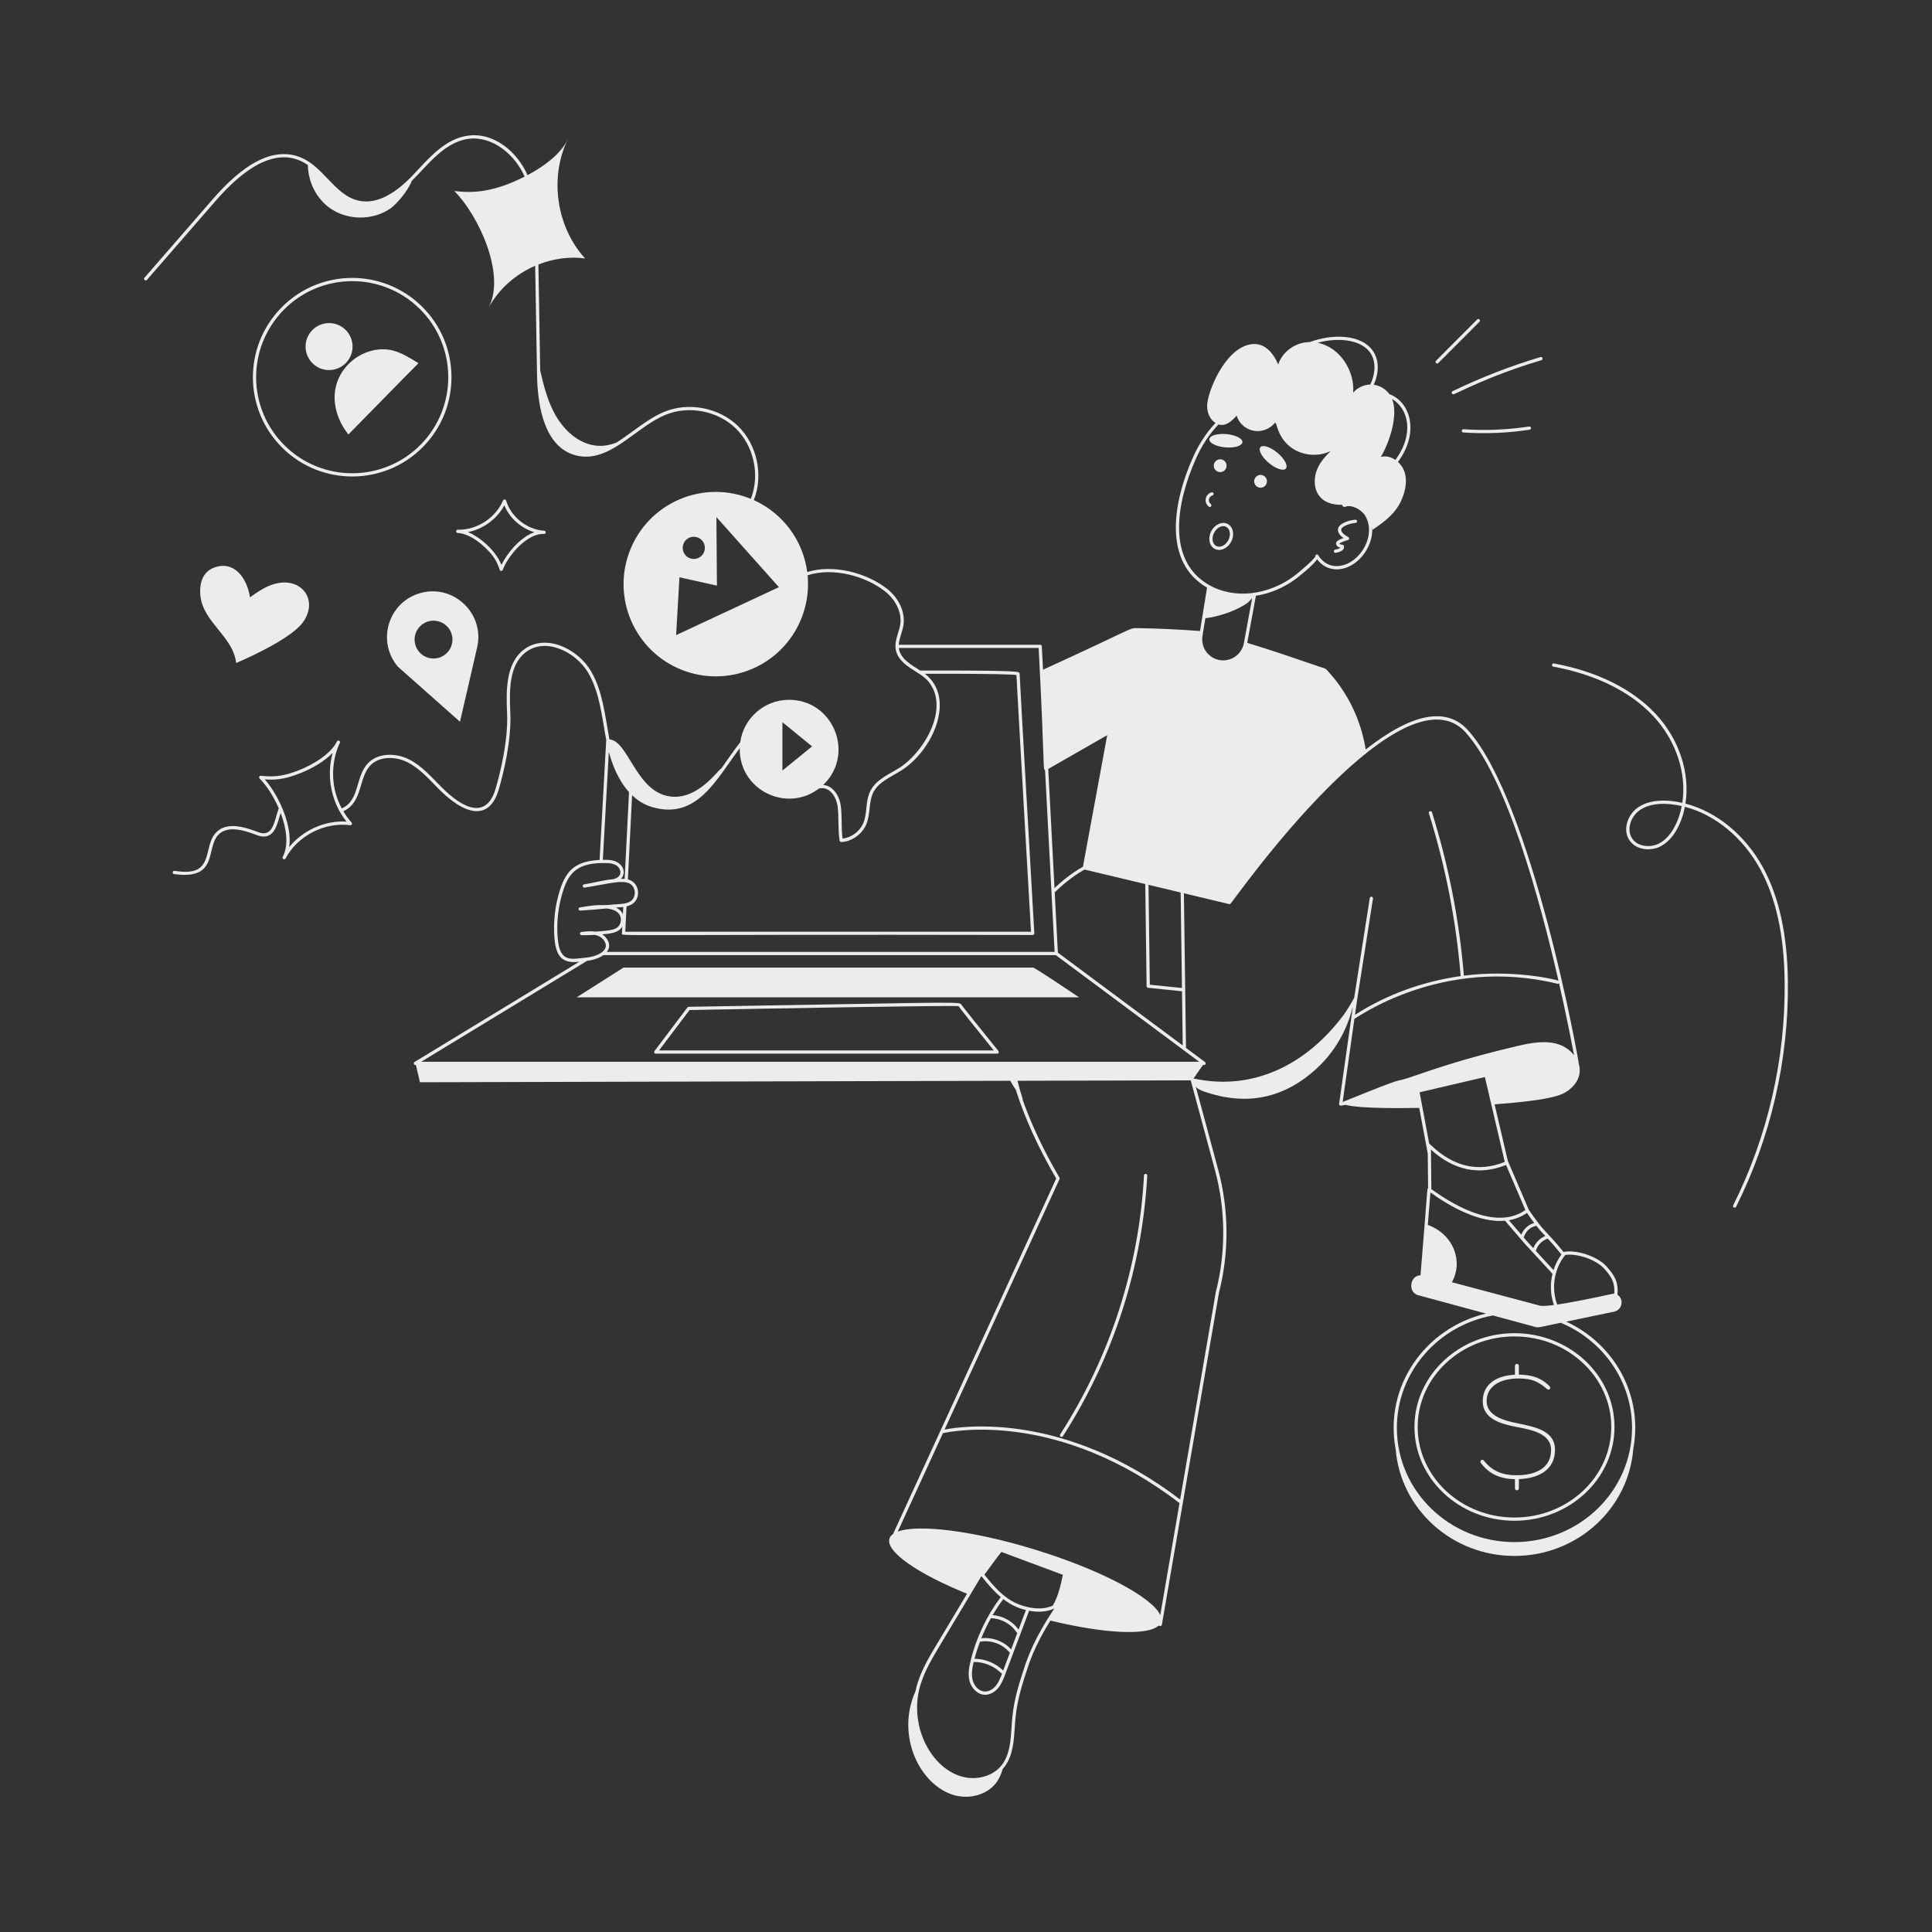 <?xml version="1.0" encoding="utf-8"?>
<!-- Generator: Adobe Illustrator 27.5.0, SVG Export Plug-In . SVG Version: 6.00 Build 0)  -->
<svg version="1.1" id="Layer_1" xmlns="http://www.w3.org/2000/svg"
	xmlns:xlink="http://www.w3.org/1999/xlink" x="0px" y="0px"
	viewBox="0 0 5000 5000" style="enable-background:new 0 0 5000 5000;" xml:space="preserve">
<rect x="0" y="0" width="5000" height="5000" fill="#333333" stroke="none"/>
<g id="_x38_">
	<path style="fill:#ECECEC;" d="M3531.446,1947.329c-57.473,46.063-115.281,104.374-166.965,161.764
		c6.293-7.216,6.712-28.359,8.474-37.085c5.705-28.695,9.061-58.48,16.36-86.671c12.229-46.926,35.976-80.641,42.958-182.152
		c0.574-8.847,3.836-58.412-0.923-65.947C3445.782,1751.502,3514.163,1824.748,3531.446,1947.329z"/>
	<path style="fill:#ECECEC;" d="M2923.407,1633.619c6.377-3.859,14.263-3.859,21.731-3.776
		c54.788,0.755,109.492,3.608,164.029,7.635c-0.854,5.98-2.014,10.254-2.014,17.284c0,27.772,19.885,52.439,48.076,57.557
		c31.463,5.705,61.5-14.767,67.793-45.811c74.187,22.633,205.476,67.54,205.896,68.38c0.336,0.336,1.175,1.091,2.433,2.349
		c4.759,7.535,1.495,57.142,0.923,65.947c-6.906,100.396-30.992,136.238-42.958,182.152c-7.3,28.191-10.656,57.976-16.361,86.671
		c-2.459,12.179-1.35,28.159-9.565,38.427c-61.603,68.447-130.196,154.403-181.145,225.277
		c-29.723-7.099,122.304,29.211-375.882-89.775c5.103-27.412,55.192-299.464,64.856-351.382"/>
	<path style="fill:#ECECEC;" d="M3431.351,1737.238c-1.259-1.258-2.098-2.014-2.434-2.349
		C3429.924,1735.393,3430.679,1736.147,3431.351,1737.238z"/>
	<polyline style="fill:#ECECEC;" points="2923.388,1633.593 2695.491,1739.642 2706.074,1989.078 2935.121,1857.904 	"/>
	<g>
		<path style="fill:#ECECEC;"  d="M4053.425,3420.365l123.9-25.808c21.219-4.399,26.181-32.127,8.666-43.888c2.958-32.034-7.1-50.08-28.645-73.56
			c-0.004,0-0.004,0-0.004-0.008c-24.41-26.532-78.681-43.721-110.892-36.994c-48.75-60.087-45.344-44.34-89.873-109.034
			l-54.319-126.766l-34.217-146.195c39.161-3.249,142.432-10.64,177.559-28.134c29.503-14.751,50.21-44.129,40.344-76.412
			c0.852-5.022-120.662-679.029-286.582-863.58c-55.467-61.646-144.635-44.791-264.954,49.755
			c-20.521-128.758-95.699-198.983-100.134-205.519c-3.545-4.776-9.958-5.573-16.082-7.673
			c-66.502-22.669-116.273-40.232-190.318-62.926l22.399-121.807c36.407-5.889,70.743-19.682,103.964-44.286
			c0.524-0.385,41.898-31.75,54.442-50.095c11.864,15.814,28.362,24.949,47.125,25.924c53.759,2.667,99.467-56.458,95.318-108.686
			c0.425,2.094,0.785,4.215,1.023,6.378c30.077-20.067,58.448-41.532,73.655-74.335c16.04-34.597,20.366-75.633-7.874-101.308
			c57.757-78.184,30.391-156.187-22.067-175.249c-9.468-13.206-24.465-22.274-40.571-24.47c15.598-35.256,11.964-65.474-0.83-85.483
			c-30.32-47.421-110.561-45.816-164.171-25.012c-39.453,0.326-72.043,26.355-82.233,58.045
			c-14.202-32.795-37.941-58.646-73.042-51.923c-66.783,12.789-110.682,125.006-111.013,158.897
			c-0.169,17.242,7.171,35.457,21.621,44.442c-23.145,24.478-42.979,54.628-58.496,89.552
			c-52.965,119.013-76.481,271.125,36.723,336.452c-6.086,37.439-14.659,90.262-18.206,112.359
			c-58.834-4.272-111.385-6.701-160.459-7.374c-25.299-0.227-0.699-4.249-245.809,107.564l-3.181-60.631
			c-0.119-2.229-1.958-3.974-4.191-3.974h-366.042c1.033-16.757,9.776-34.029,12.354-52.005
			c4.662-32.487-12.09-68.924-42.676-92.841c-52.474-41.13-138.757-64.391-206.521-43.289
			c-10.752-81.14-62.19-151.817-138.238-186.187c25.853-65.405,7.891-143.864-40.601-191.42
			c-48.911-47.703-127.185-63.082-190.357-37.371c-43.937,17.938-83.028,53.558-123.567,79.381
			c-67.49,28.48-129.554-14.45-162.429-77.137c-17.811-33.935-27.227-71.424-35.879-108.718
			c-0.697-41.404-0.797-50.385-4.656-274.509c38.261-15.045,79.964-21.121,120.774-15.642
			c-73.96-81.22-92.675-208.188-45.296-307.295c-17.924,37.495-61.992,69.654-103.614,91.689
			c-26.583-60.585-87.126-111.212-153.834-102.224c-60.116,7.926-101.754,58.8-145.678,105.279
			c-50.841,52.25-98.143,73.218-140.52,62.288c-51.415-13.11-80.327-69.847-126.214-100.232
			c-87.238-55.994-179.542,18.026-247.413,96.094l-177.62,204.299c-3.621,4.157,2.64,9.705,6.334,5.506l177.62-204.298
			c65.363-75.179,156.777-149.744,238.877-92.805c0.556,43.14,21.549,86.08,56.72,111.17c45.472,32.546,111.46,32.855,157.318,0.932
			c13.463-9.417,43.488-42.27,54.933-71.167c41.095-40.476,84.012-100.477,146.749-108.748
			c61.631-8.211,120.305,40.512,145.252,97.749c-79.246,39.975-132.016,43.31-181.909,37.269
			c61.336,61.477,134.748,215.36,88.272,302.913c26.057-49.052,70.016-87.372,120.912-109.445
			c3.902,226.803,3.524,207.257,4.789,282.353c2.102,120.167,36.998,192.254,100.916,208.469
			c86.692,21.771,152.505-72.81,232.329-105.402c60.169-24.474,134.731-9.849,181.324,35.609
			c45.469,44.583,63.61,118.996,38.713,182.129c-57.443-23.571-123.953-24.887-185.454,1.726
			c-120.987,52.355-176.531,192.891-124.176,313.878c52.355,120.903,192.891,176.531,313.878,124.175
			c97.392-42.241,152.376-141.595,142.731-241.879c65.166-21.209,149.276,1.427,200.36,41.465
			c28.268,22.106,43.787,55.487,39.542,85.049c-5.035,35.283-37.306,71.757,26.941,114.259
			c16.398,10.768,35.035,20.327,46.998,35.503c17.407,22.057,23.466,49.612,18.005,81.887
			c-9.853,58.232-55.474,115.349-93.394,139.52c-27.314,17.313-61.03,30.44-76.003,60.387
			c-13.492,26.795-7.357,56.272-18.014,82.362c-8.952,22.049-30.324,38.141-53.959,41.009c-3.897-28.452-0.744-56.561-4.699-85.664
			c-3.614-25.489-20.359-51.541-45.489-53.217c83.449-79.589,26.635-220.386-88.211-220.386
			c-64.542,0-117.731,47.809-126.467,109.933c-16.928,21.252-32.894,45.516-50.01,69.352c-0.229-0.212-0.347-0.468-0.595-0.672
			c-12.455,10.692-70.157,91.51-145.914,68.237c-75.525-23.393-95.271-140.428-142.001-144.493
			c-11.581-62.488-17.211-123.659-46.958-175.269c-34.281-59.382-117.524-99.171-173.339-57.83
			c-49.874,36.83-46.765,111.719-44.491,166.395c2.786,70.055-17.206,151.147-29.374,193.245
			c-23.199,80.547-82.857,55.067-140.585-3.056c-25.937-26.063-50.759-54.953-83.976-71.686
			c-32.713-16.494-79.846-18.165-106.652,10.537c-32.981,35.465-20.313,95.649-67.338,116.444
			c-47.568-89.655-4.744-170.484-4.905-169.645c2.396-5.007-5.174-8.63-7.571-3.622c-0.008,0.016-0.012,0.033-0.02,0.049
			c-15.461,32.266-61.902,59.92-96.991,73.799c-33.819,13.38-59.735,19.681-99.658,14.88c-3.797-0.554-6.344,4.24-3.474,7.128
			c17.977,18.021,36.304,46.244,49.621,77.065c-10.642,29.8-13.485,63.783-38.584,64.716c-6.121,0.312-12.032-1.999-18.575-4.424
			c-35.06-13.323-78.695-25.122-105.111,2.352c-24.021,24.906-16.44,68.103-39.575,89.334
			c-17.018,15.527-43.971,13.282-67.912,9.939c-5.606-0.674-6.574,7.555-1.155,8.308c116.179,16.195,81.184-67.039,114.685-101.764
			c23.008-23.95,63.435-12.749,96.36-0.221c6.829,2.524,13.88,5.047,21.59,4.867c28.898-1.079,34.662-33.426,43.132-61.122
			c15.401,40.543,21.216,83.857,5.333,113.782c-2.595,4.877,4.814,8.808,7.407,3.933c0.012-0.016,0.016-0.025,0.025-0.041
			c31.14-58.576,101.428-94.628,167.198-85.852c3.631,0.687,6.392-3.984,3.658-6.981c-8.16-8.959-15.211-18.789-21.336-29.154
			c50.339-23.008,38.948-85.401,69.334-118.043c23.983-25.679,66.827-23.843,96.737-8.775
			c31.859,16.052,56.448,44.659,81.805,70.112c63.525,63.949,129.643,86.062,154.596-0.533
			c12.307-42.59,32.528-124.665,29.693-195.908c-2.315-55.749-5.199-125.124,41.099-159.316
			c51.294-38.011,129.122-0.088,161.082,55.282c29.142,50.545,34.635,111.966,45.981,172.633l-17.208,310.492
			c-61.63,3.371-85.931,26.531-102.126,76.414c-13.38,41.205-18.362,85.795-14.413,128.942
			c4.671,50.974,25.895,62.565,64.133,58.169l-426.391,259.447c-3.612,2.193-2.046,7.776,2.18,7.776h1.223
			c3.259,12.49,10.421,44.649,10.421,44.649l1527.867-3.783c4.437,7.969,9.222,15.729,14.277,23.319
			c23.149,73.007,58.158,149.913,104.599,229.538l-422.176,919.945c-4.735,3.389-7.955,7.389-9.392,12.06
			c-10.298,33.716,73.546,91.018,200.79,142.707c-16.119,26.986-32.268,53.939-48.41,80.877l-29.374,49.039
			c-18.698,31.226-38.031,63.508-49.383,98.757c-1.774,5.416-3.302,10.742-4.535,15.83c-0.598,2.427-1.094,4.87-1.604,7.312
			c-5.201,12.237-9.67,24.759-12.865,37.744c-13.339,54.452-3.775,114.19,25.927,161.764c20.64,32.973,51.851,60.745,89.439,70.562
			c37.673,9.733,81.638-1.175,105.55-31.799c8.451-10.905,13.872-23.457,17.533-36.808c1.446-1.59,2.966-3.116,4.281-4.811
			c0.578-0.771,1.151-1.541,1.446-2.041c20.873-28.292,23.393-67.081,25.617-101.305c0.565-8.702,1.118-17.223,1.946-25.351
			c4.912-48.375,17.866-87.523,32.873-132.875c0.815-2.523,1.713-5.137,2.733-7.776c9.992-28.186,23.663-57.158,41.795-88.564
			c3.925-6.768,7.931-13.438,12.024-20.05c0.234-0.381,0.49-0.777,0.725-1.159c139.052,33.821,251.366,39.582,280.087,13.02
			l3.099,0.946c0.402,0.123,0.815,0.18,1.225,0.18c0.77,0,1.532-0.213,2.2-0.623c1.024-0.631,1.729-1.672,1.934-2.86l147.599-858.49
			c26.793-104.747,26.064-215.352-2.11-319.869l-57.721-213.811c5.7,6.59,14.224,9.966,22.515,12.816
			c107.733,37.041,205.209,18.52,291.014-60.787c44.952-41.548,77.151-96.592,91.856-155.982c0.231-0.352,0.506-0.755,0.731-1.099
			l-35.1,248.1c-1.513,0.615,0.415,6.587,4.702,5.835l11.75-2.001c41.276,10.281,148.16,8.4,190.695,7.883l22.079,118.026
			l0.922,89.683c-3.172,2.342,0-10.846-19.648,225.109l-0.024,0.234c-27.859,0.894-33.42,44.245-6.205,51.616l175.739,47.611
			c-158.612,37.391-264.404,189.623-233.819,351.178c12.59,154.473,145.429,276.036,307.437,276.036
			c162.408,0,295.375-122.041,307.509-276.946C4252.783,3611.719,4178.832,3478.485,4053.425,3420.365z M1784.099,1391.477
			c14.599-6.293,31.463,0.42,37.756,14.935c6.293,14.599-0.335,31.463-14.934,37.84c-14.516,6.293-31.463-0.419-37.756-15.019
			C1762.873,1414.718,1769.501,1397.77,1784.099,1391.477z M1749.784,1643.688l8.642-149.682l96.99,21.563l-1.342-177.369
			l161.764,181.396L1749.784,1643.688z M748.484,2192.249c8.426-55.792-26.691-132.965-63.082-175.154
			c35.609,2.688,60.78-3.876,92.682-16.502c28.169-11.143,60.944-29.505,82.845-52.152c-17.002,60.444-3.671,128.901,35.933,177.866
			C841.039,2122.775,783.635,2148.716,748.484,2192.249z M3842.864,2787.364l51.413,219.662
			c-68.533,27.564-133.238,12.649-192.358-44.639l-3.246-3.142l-24.768-132.388
			C3771.704,2803.997,3749.521,2809.182,3842.864,2787.364z M3951.867,3139.024c7.411,10.707,13.462,19.109,18.684,26.055
			c-15.524,4.461-27.345,15.208-33.398,30.333l-32.171-37.431C3921.275,3155.215,3937.619,3148.909,3951.867,3139.024z
			 M3999.202,3198.817c-14.064,5.679-25.482,17.358-30.918,31.543l-16.313-17.709l-8.8-10.24c2.151-3.764,6.946-24.504,32.948-30.08
			C3985.087,3183.762,3991.625,3190.774,3999.202,3198.817z M4041.049,3246.784c-9.086,12.191-15.966,25.841-20.566,40.241
			l-45.888-49.813c0.049-0.125,0.18-0.184,0.218-0.316c4.223-14.717,16.146-26.721,30.701-31.347
			C4013.944,3214.595,4024.639,3226.489,4041.049,3246.784z M3704.348,3077.44l-1.053-102.263
			c59.854,54.266,125.181,67.597,194.339,39.649l50.046,116.788C3877.018,3181.368,3774.408,3128.061,3704.348,3077.44z
			 M3701.91,3086.036c53.07,38.201,127.666,79.187,193.086,73.205l50.706,58.99l69.592,75.545c0.472,1.022,1.063,1.341,2.491,2.844
			c-6.475,26.519-5.43,54.854,3.771,80.681c-17.778,2.318-29.796,2.971-35.71,1.877l-228.285-60.768
			c30.204-54.565,3.687-124.555-62.408-148.336L3701.91,3086.036z M4151.164,3282.788c19.431,21.172,28.432,36.306,26.642,64.713
			c-65.614,14.343-114.931,23.871-147.796,28.631c-15.867-42.58-7.913-92.851,20.783-128.25
			C4081.049,3243.01,4129.821,3259.571,4151.164,3282.788z M3793.125,1895.592c105.538,117.392,191.337,429.071,240.203,642.609
			c-5.664-3.038-115.912-29.684-244.818-13.267c-11.779-143.273-39.534-285.468-82.548-422.659
			c-1.667-5.325-9.658-2.775-8.005,2.507c42.879,136.772,70.538,278.535,82.239,421.374
			c-97.174,13.563-191.541,47.479-273.524,100.273c0.121-0.853,5.732-40.234,5.377-37.743l41.193-263.169
			c0.858-5.5-7.441-6.754-8.292-1.295l-40.412,258.177c-7.778,14.612-16.446,28.734-25.896,42.319
			c-94.779,128.58-233.995,200.337-389.656,166.38l-0.078-0.287l24.358-34.583h2.947c4.015,0,5.745-5.145,2.503-7.563l-49.35-36.695
			c-0.896-66.06-3.758-276.819-5.432-400.203c124.705,29.741,117.382,28.137,118.299,28.137c0.223,0,1.611-0.386,1.676-0.415
			c2.88-1.267,113.665-160.627,249.336-297.154C3529.028,1945.956,3702.117,1794.485,3793.125,1895.592z M2802.608,2243.171
			c-7.65,4.101-37.95,21.385-73.581,55.187l-16.177-308.325l152.611-87.403C2860.535,1929.135,2802.779,2242.248,2802.608,2243.171z
			 M3058.871,2556.921l-83.136-8.498l-3.419-258.536l83.199,19.87L3058.871,2556.921z M2737.792,2465.421l-8.184-155.992
			c37.234-36.54,70.383-55.311,77.319-59.039c13.587,3.245,142.163,33.95,156.97,37.487l3.497,264.397
			c0.029,2.13,1.651,3.9,3.769,4.113l87.823,8.974l1.905,140.306L2737.792,2465.421z M3526.953,1945.557
			c-52.4,42.231-107.087,96.779-152.388,146.198c26.039-168.386,29.863-121.543,47.269-193.45
			c13.08-54.061,17.51-112.91,15.883-148.214C3460.909,1776.097,3511.914,1843.375,3526.953,1945.557z M3119.538,1599.74
			c12.763-0.47,54.482-9.293,88.633-27.202c20.266-10.597,23.606-14.334,32.468-24.726c-17.504,95.212-21.42,116.805-21.731,117.86
			c-5.805,28.678-34.028,47.769-62.931,42.517c-25.863-4.687-44.631-27.154-44.631-53.422
			C3111.346,1647.019,3112.357,1645.41,3119.538,1599.74z M3611.32,1190.215c-11.147-7.601-24.581-11.156-37.645-7.761
			c22.822-38.751,45.703-108.783,29.011-149.865C3644.825,1057.103,3660.998,1122.822,3611.32,1190.215z M3547.388,914.732
			c11.429,17.868,14.77,46.614-1.065,80.412c-16.832,0.404-33.44,8.131-44.323,21.011c4.355-53.034-31.358-116.528-91.649-129.018
			C3455.852,874.073,3522.21,875.344,3547.388,914.732z M3094.795,1187.618c15.536-34.968,35.416-65.073,58.686-89.184
			c19.189,6.057,34.589-9.404,47-22.71c11.247,36.375,56.296,53.281,89.417,27.8c8.096-6.229,10.323-12.17,12.241-7.47
			c3.662,8.984,8.806,39.552,39.192,61.963c29.146,21.498,70.444,25.137,102.901,9.068c-19.918,18.834-36.872,39.794-40.792,66.925
			c-5.593,38.725,14.85,73.723,69.799,72.454c0.141,2.55,4.358,6.784,7.796,5.288c16.137-7.112,42.627,6.956,52.164,23.04
			c32.116,54.427-19.934,133.024-76.966,130.196c-23.339-1.213-37.109-15.92-44.548-28.047c-2.495-4.032-8.725-1.476-7.665,3.138
			c-2.995,7.899-42.836,41.804-54.786,50.726c-64.925,48.065-153.292,62.22-222.001,22.155
			C3018.861,1449.327,3044.261,1301.163,3094.795,1187.618z M2945.083,1634.037c48.698,0.672,100.83,3.056,159.213,7.292
			c-0.261,1.958-1.34,6.688-1.34,13.438c0,30.324,21.668,56.265,51.521,61.681c30.403,5.484,62.404-12.548,71.571-44.63
			c71.491,21.937,125.164,40.728,189.444,62.681c11.653,3.962,9.049,1.999,12.413,5.242c3.6,6.538,0.667,55.695,0.18,63.158
			c-7.047,102.682-29.657,130.824-42.828,181.389c-5.677,21.92-16.868,88.912-17.747,96.537c-3.106,26.821-6.624,25-7.239,26.801
			c-61.632,68.367-133.618,158.64-179.73,223.365c-431.322-103.01-358.435-85.603-369.325-88.204l41.436-224.607l103.521-168.414
			l-16.977,8.94c0.721-3.656-3.124-6.175-6.157-4.441l-220.679,126.382l-12.51-238.403
			C2951.787,1624.975,2927.091,1633.902,2945.083,1634.037z M2326.175,1676.996h361.847c16.58,317.824,10.533,313.58,16.575,315.897
			c3.77,71.864,21.635,412.372,24.685,470.521H1570.601c9.63-12.304,6.964-25.745-3.304-37.854c-2.421-2.86-5.338-5.367-8.665-7.489
			c20.217-1.85,41.765-3.082,51.833-20.199l-0.878,17.422c-0.441,8.823-49.391,2.289,1063.034,4.408
			c2.407,0,4.333-2.037,4.187-4.433c-0.377-6.604-37.998-660.402-37.998-671.316c0-1.114-0.537-2.376-1.327-3.163
			c-2.413-2.405-6.111-6.017-255.976-5.484C2360.538,1721.719,2329.477,1705.797,2326.175,1676.996z M1593.95,2348.738
			c6.314-0.384,12.486-0.678,19.068-1.531l-0.946,18.767C1608.336,2357.886,1602.222,2352.504,1593.95,2348.738z M2024.899,1869.048
			l76.771,62.591l-76.771,62.507C2024.899,1994.146,2024.899,1871.734,2024.899,1869.048z M1914.446,1936.377
			c-2.175,107.514,120.523,168.414,204.864,104.47c3.132-0.696,6.242-1.197,9.275-1.138c21.148,0.516,35.872,24.163,38.985,46.122
			c4.068,29.894,0.349,58.783,5.301,89.703c0.328,2.048,2.094,3.531,4.138,3.531c23.492,0,53.61-17.784,65.303-46.564
			c10.489-25.692,5.86-58.173,17.743-81.772c13.635-27.269,46.288-40.129,73.005-57.068
			c82.528-52.605,141.276-188.347,60.405-249.987c180.182-0.315,226.984,1.75,237.071,3.295
			c2.143,47.039,34.163,603.858,37.641,664.343H1618.191l3.308-65.632c9.209-2.176,17.604-6.174,23.35-14.289
			c13.169-18.605,6.019-49.131-19.904-55.487l10.927-217.848c14.446,13.804,31.783,24.992,52.768,30.986
			C1804.087,2122.077,1854.03,2016.508,1914.446,1936.377z M1575.646,1945.729c7.491,28.51,22.862,71.729,52.23,104.216
			l-11.268,224.644c-3.234-0.239-6.493-0.236-9.707-0.126c15.977-15.5,5.865-47.623-33.762-49.145
			c-3.867-0.149-8.273-0.203-12.981-0.125L1575.646,1945.729z M1443.561,2430.067c-3.851-42.025,1.004-85.451,14.036-125.583
			c14.964-46.116,37.579-73.789,115.222-70.776c10.869,0.41,19.365,3.179,25.265,8.226c5.707,4.883,9.849,14.199,6.285,21.869
			c-2.86,6.162-9.369,9.472-17.1,11.553c-23.221,1.644-54.689,10.147-75.582,13.454c-5.451,0.878-4.206,9.122,1.311,8.292
			c0.033-0.008,0.07-0.017,0.102-0.017c67.106-10.639,107.374-23.877,123.448-4.81c7.841,9.292,8.476,24.343,1.45,34.266
			c-10.457,14.777-35.4,12.536-53.057,14.502c-37.68,4.165-21.971-3.012-84.193,7.268c-5.194,0.829-4.389,8.633,0.938,8.325
			c23.651-1.508,45.917-3.318,67.601-5.498c15.588,1.475,28.952,6.244,34.745,17.28c5.199,9.906,3.015,23.302-4.978,30.513
			c-7.194,6.489-17.776,8.21-27.997,9.406c-10.344,1.221-20.771,2.122-31.213,2.729c-11.465-2.039-24.162-0.492-35.13,0.877
			c-5.145,0.635-4.727,8.319,0.483,8.357c11.34,0.123,22.741-0.172,34.134-0.803c9.124,1.729,16.698,5.744,21.566,11.487
			c22.117,26.081-11.62,43.697-42.956,47.25C1480.555,2481.372,1449.396,2493.883,1443.561,2430.067z M1519.608,2486.485
			c18.205-1.979,32.558-7.884,42.037-14.68h1170.669c13.765,10.236,296.738,220.647,371.224,276.033
			c-115.035,0-1947.942,0-2013.447,0L1519.608,2486.485z M2519.835,4301.159c0.091,0.013,0.171,0.057,0.263,0.066
			c25.65-0.492,52.156,10.226,70.502,28.382c0.778,0.774,1.789,1.15,2.804,1.185c-4.121,10.937-8.456,22.146-15.623,31.262
			c-7.845,9.972-18.436,15.584-28.542,15.658c-15.797-0.262-27.965-14.667-31.82-28.759
			C2513.211,4333.58,2516.044,4316.926,2519.835,4301.159z M2596.202,4323.376c-19.689-19.342-46.581-30.383-74.152-30.523
			c3.897-14.877,8.598-29.577,14.056-44.034c28.227-5.343,59.02,5.845,77.071,28.275c0.094,0.116,0.231,0.16,0.334,0.263
			L2596.202,4323.376z M2616.774,4268.684c-19.102-21.33-48.86-32.323-77.247-28.772c7.162-17.816,15.505-35.161,24.878-51.913
			c26.514,0.446,52.005,14.458,66.564,36.632c0.46,0.7,1.108,1.16,1.819,1.475L2616.774,4268.684z M2636.045,4217.448
			c-15.449-21.702-40.506-35.665-67.061-37.493c8.441-14.382,17.595-28.308,27.554-41.563c9.02,6.957,18.558,13.14,28.999,18.028
			c8.782,4.111,18.857,7.766,29.552,10.399L2636.045,4217.448z M2629.093,4148.816c-32.865-15.385-56.628-42.493-81.6-73.678
			c0.097-0.111,0.182-0.225,0.283-0.335c0.885-0.975,2.753-3.433,5.219-6.792c2.348-3.171,5.301-7.21,8.542-11.651
			c8.993-12.307,25.04-34.282,30.214-39.944c52.996,19.697,106,39.469,159,59.248c-5.764,27.279-12.061,55.222-25.934,79.557
			C2694.552,4169.372,2654.471,4160.702,2629.093,4148.816z M2698.439,4211.013c-18.395,31.865-32.274,61.288-42.397,89.851
			c-1.037,2.671-1.983,5.433-2.839,8.079c-15.154,45.802-28.243,85.353-33.25,134.637c-0.836,8.234-1.397,16.854-1.967,25.654
			c-2.257,34.691-4.584,70.563-24.188,97.151c-0.352,0.565-0.787,1.139-1.176,1.655c-21.529,27.751-63.078,40.23-101.104,30.308
			c-33.819-8.734-64.692-33.11-86.93-68.638c-28.972-46.277-38.473-105.542-25.408-158.545c1.188-4.892,2.655-10.013,4.367-15.232
			c11.065-34.355,30.148-66.229,48.604-97.045l29.37-49.03c16.252-27.129,32.512-54.266,48.74-81.436l29.591-49.391
			c15.802,19.777,31.773,38.751,50.075,54.184c-36.645,48.743-63.635,105.809-78.04,165.077c-4.162,17.125-7.35,35.379-2.564,52.873
			c4.683,17.108,19.849,34.601,39.776,34.937c0.18,0,0.361,0,0.541,0c12.471,0,25.421-7.021,34.737-18.861
			c8.214-10.447,12.839-22.737,17.313-34.634l61.688-164.004c21.632,4.088,45.028,3.643,65.125-5.791
			c-6.583,9.906-12.434,19.042-17.911,27.948C2706.457,4197.42,2702.409,4204.172,2698.439,4211.013z M3002.773,4179.739
			c-20.873-46.239-154.523-117.287-324.948-169.591c-159.27-48.913-301.206-66.103-354.422-46.422l116.841-254.601
			c24.291-5.514,297.743-60.247,612.339,180.913L3002.773,4179.739z M3146.398,3344.428l-92.208,536.271
			c-298.377-226.875-560.149-190.614-609.601-181.042l297.46-648.182c0.569-1.246,0.496-2.688-0.193-3.875
			c-41.259-70.497-73.289-138.757-96.204-204.071c0.5,0.627,0.948,1.293,1.452,1.917c-5.176-15.974-9.686-32.147-13.899-48.397
			l448.395-1.11l62.781,232.555C3172.184,3131.617,3172.905,3240.755,3146.398,3344.428z M3505.226,2636.644
			c3.973-0.618,225.648-163.627,525.161-90.745c1.673,0.417,3.365-0.258,4.344-1.56c19.177,84.275,32.461,152.484,38.778,186.255
			c-35.956-44.573-94.33-35.985-148.478-23.111c-131.376,30.987-205.402,56.448-272.598,79.539
			c-56.73,19.23,7.241-10.007-177.667,64.91L3505.226,2636.644z M3919.409,3990.934c-167.165,0-304.313-131.194-304.313-295.755
			c0-144.623,107.33-265.256,248.603-290.781l110.164,29.845c3.692,1.007,7.552,1.091,11.328,0.335l54.107-11.27
			c108.352,45.329,184.425,150.112,184.425,271.87C4223.722,3859.311,4086.926,3990.934,3919.409,3990.934z"/>
		<path style="fill:#ECECEC;" d="M3919.437,3450.289c-142.749,0-258.884,108.876-258.884,242.71c0,133.825,116.135,242.702,258.884,242.702
			c142.748,0,258.884-108.876,258.884-242.702C4178.321,3559.166,4062.186,3450.289,3919.437,3450.289z M3919.437,3927.311
			c-138.123,0-250.494-105.115-250.494-234.311c0-129.205,112.371-234.32,250.494-234.32s250.494,105.115,250.494,234.32
			C4169.931,3822.196,4057.56,3927.311,3919.437,3927.311z"/>
		<path style="fill:#ECECEC;" d="M3926.902,3683.406c-36.207-7.07-79.472-19.982-79.472-57.07c0-49.301,55.025-63.985,104.718-57.338
			c34.059,4.559,50.043,27.471,55.115,27.471c4.554,0,6.239-5.673,3.021-8.891c-23.13-23.13-47.884-29.588-79.469-30.045v-22.581
			c0-7.065-10.135-7.018-10.135,0v22.756c-45.639,2.145-83.382,23.079-83.382,68.757c0,44.079,43.503,58.124,87.294,66.449
			c39.517,7.41,89.605,17.163,89.605,59.342c0,48.253-41.34,65.736-89.961,65.736c-33.837,0-61.85-10.285-82.672-36.447
			c-0.949-1.067-1.777-1.924-2.49-2.578c-2.099-1.92-7.642-1.436-7.642,4.179c0,2.015,0.478,2.188,2.311,4.622
			c21.488,28.359,51.639,39.856,86.938,40.358v23.647c0,6.783,10.135,6.816,10.135,0v-23.825
			c51.267-1.878,93.516-24.111,93.516-75.736C4024.33,3702.175,3972.719,3693.056,3926.902,3683.406z"/>
		<path style="fill:#ECECEC;" d="M3283.864,1198.218c18.241,15.222,37.965,21.646,44.054,14.35s-3.763-25.551-22.003-40.774
			c-18.242-15.222-37.965-21.647-44.055-14.35C3255.771,1164.741,3265.623,1182.996,3283.864,1198.218z"/>
		<path style="fill:#ECECEC;" d="M3171.018,1157.744c23.663,2.129,43.537-3.818,44.389-13.283c0.851-9.465-17.641-18.864-41.304-20.993
			c-23.663-2.129-43.534,3.818-44.386,13.283C3128.864,1146.215,3147.356,1155.613,3171.018,1157.744z"/>
		<path style="fill:#ECECEC;" d="M3456.968,1430.697c6.514-1.278,16.354-3.22,20.824-11.168c0.676-1.196,0.631-2.065,0.029-3.302
			c1.496-2.575-0.105-5.857-3.085-6.26c-8.31-1.088-7.81-2.69-8.698-3.073c1.052-1.882,14.4-7.167,22.299-9.21
			c3.605-0.933,4.307-5.792,1.057-7.694c-5.019-2.909-10.209-5.924-13.925-9.808c-3.49-3.646-5.121-7.759-4.252-10.725
			c0.684-2.343,2.958-4.605,7.141-7.104c8.566-5.105,18.87-8.202,29.788-8.955c5.691-0.404,4.754-8.974-0.582-8.374
			c-14.387,1.003-40.421,8.507-44.401,22.073c-2.958,10.124,5.205,19.327,13.99,25.236c-4.285,1.524-8.411,3.294-12.339,5.318
			c-12.015,6.172-7.64,17.115,4.002,19.829c-2.974,2.712-8.063,3.925-13.47,4.99
			C3449.908,1423.529,3451.517,1431.836,3456.968,1430.697z"/>
		<path style="fill:#ECECEC;" d="M3133.49,1304.524c-8.27-6.26-5.765-19.522,4.285-22.27c5.343-1.468,3.144-9.548-2.22-8.095
			c-16.766,4.606-20.93,26.611-7.128,37.051C3132.809,1314.527,3137.92,1307.884,3133.49,1304.524z"/>
		<path style="fill:#ECECEC;" d="M3255.99,1260.961c8.451,3.513,18.149-0.491,21.661-8.942c3.513-8.451-0.491-18.149-8.941-21.661
			c-8.452-3.512-18.149,0.491-21.662,8.942C3243.536,1247.751,3247.54,1257.449,3255.99,1260.961z"/>
		<path style="fill:#ECECEC;" d="M3151.439,1220.551c8.451,3.512,18.149-0.492,21.66-8.942c3.513-8.451-0.49-18.149-8.941-21.661
			s-18.149,0.492-21.661,8.942S3142.988,1217.038,3151.439,1220.551z"/>
		<path style="fill:#ECECEC;" d="M2965.099,3037.956c-2.348-0.189-4.29,1.647-4.417,3.958c-12.868,238.064-87.884,469.844-216.937,670.308
			c-1.254,1.95-0.692,4.539,1.258,5.793c0.7,0.459,1.487,0.672,2.265,0.672c1.381,0,2.729-0.68,3.531-1.926
			c129.839-201.677,205.314-434.882,218.264-674.388C2969.188,3040.054,2967.414,3038.079,2965.099,3037.956z"/>
		<path style="fill:#ECECEC;" d="M2673.794,2504.118c-4.661,0-1060.191,0-1060.191,0l-121.164,76.893h1300.19
			C2792.629,2581.011,2678.454,2504.118,2673.794,2504.118z"/>
		<path style="fill:#ECECEC;" d="M2486.861,2598.535c-2.37-7.096-90.512-2.83-704.516,7.087c-1.286,0.025-2.491,0.639-3.265,1.663l-85.283,112.85
			c-2.083,2.759-0.117,6.727,3.347,6.727h883.529c3.536,0,5.468-4.111,3.261-6.833
			C2546.367,2673.621,2489.45,2602.82,2486.861,2598.535z M1705.571,2718.472l78.974-104.501
			c231.706-4.425,666.145-12.077,696.007-10.209c7.227,10.144,37.858,48.621,91.33,114.71H1705.571z"/>
		<path style="fill:#ECECEC;" d="M3177.186,1356.005c-14.277-7.366-33.401,1.073-42.594,18.862c-9.189,17.788-5.043,38.272,9.246,45.663
			c15.073,7.783,33.906-2.067,42.59-18.862C3195.617,1383.887,3191.475,1363.403,3177.186,1356.005z M3178.972,1397.816
			c-7.067,13.675-21.094,20.533-31.279,15.256c-10.181-5.26-12.712-20.681-5.646-34.356c6.449-12.472,20.338-20.922,31.283-15.256
			C3183.511,1368.729,3186.043,1384.141,3178.972,1397.816z"/>
		<path style="fill:#ECECEC;" d="M727.886,796.49c-99.353,101.497-97.633,264.074,3.896,363.45c101.224,99.073,264.262,97.435,363.455-3.9
			c99.13-101.272,97.38-264.316-3.896-363.45C990.591,693.978,827.853,694.348,727.886,796.49z M1089.239,1150.174
			c-95.889,97.971-253.62,99.667-351.59,3.769c-98.193-96.108-99.893-253.381-3.765-351.586
			c96.024-98.107,253.383-99.888,351.59-3.769C1183.444,894.485,1185.132,1052.203,1089.239,1150.174z"/>
		<path style="fill:#ECECEC;" d="M881.278,1092.352c5.328,11.19,12.79,22.271,20.327,32.113c0.273-0.157,176.401-180.082,181.405-184.471
			c-21.068-12.687-42.049-26.643-66.159-32.833C931.938,885.363,825.972,976.216,881.278,1092.352z"/>
		<path style="fill:#ECECEC;" d="M894.158,853.519c-23.993-23.484-62.482-23.072-85.966,0.921c-23.484,23.993-23.072,62.481,0.921,85.965
			c23.994,23.484,62.482,23.072,85.967-0.921C918.563,915.491,918.151,877.003,894.158,853.519z"/>
		<path style="fill:#ECECEC;" d="M563.153,1466.123c-37.772,8.7-48.212,41.553-44.449,76.435c7.38,68.41,84.904,104.888,92.43,173.282
			c44.86-19.291,146.091-66.562,173.973-106.829c37.656-54.383-1.601-111.991-65.718-99.938
			c-26.871,5.051-50.352,20.821-72.525,36.82C640.899,1503.511,612.629,1454.729,563.153,1466.123z"/>
		<path style="fill:#ECECEC;" d="M1080.832,1537.048c-78.657,27.396-104.826,125.423-51.012,188.444c220.185,195.12,144.243,127.823,160.672,142.382
			l44.553-193.394C1254.987,1584.925,1168.68,1506.528,1080.832,1537.048z M1168.241,1639.109
			c8.861,25.515-4.658,53.488-30.144,62.361c-25.511,8.887-53.446-4.468-62.365-30.128c-11.181-32.094,12.855-65.09,46.142-65.09
			C1142.116,1606.253,1161.145,1618.936,1168.241,1639.109z"/>
		<path style="fill:#ECECEC;" d="M1256.4,1417.973c17.579,16.928,28.653,30.972,36.797,56.642c1.201,3.785,6.528,3.938,7.927,0.205
			c14.503-38.682,64.291-95.578,106.779-92.923c0,0,0,0,0.004,0c5.29,0.621,6.26-8.027,0.508-8.374
			c-44.286-2.688-85.774-35.454-98.646-77.921c-1.085-3.559-6.253-4.235-7.87-0.426c-19.484,45.515-68.007,76.88-117.16,75.774
			h-0.004c-5.391-0.365-5.859,8.289-0.152,8.39C1185.425,1379.671,1214.886,1378.026,1256.4,1417.973z M1305.192,1307.72
			c13.609,33.086,43.438,59.403,77.745,69.694c-36.822,12.921-70.629,54.512-85.328,84.492
			c-14.357-36.644-54.706-71.751-86.672-84.885C1250.468,1369.344,1286.29,1343.395,1305.192,1307.72z"/>
		<path style="fill:#ECECEC;" d="M3722.361,939.542l106.533-106.869c3.916-3.926-2.024-9.852-5.94-5.916l-106.533,106.869
			C3712.493,937.564,3718.465,943.477,3722.361,939.542z"/>
		<path style="fill:#ECECEC;" d="M3761.146,1020.396c5.669,0,86.849-46.108,228.044-88.286c5.285-1.58,2.96-9.612-2.401-8.046
			c-77.835,23.253-154.367,52.98-227.474,88.359C3755.34,1014.344,3756.677,1020.396,3761.146,1020.396z"/>
		<path style="fill:#ECECEC;" d="M3787.566,1110.853c-5.516-0.375-6.13,7.98-0.574,8.374c57.652,3.955,115.313,1.491,171.778-7.186
			c5.5-0.846,4.19-9.157-1.278-8.292C3901.416,1112.36,3844.249,1114.761,3787.566,1110.853z"/>
		<path style="fill:#ECECEC;" d="M4562.866,2245.507c-45.806-84.222-120.421-144.994-200.894-165.813c12.212-78.101-15.711-166.01-76.421-231.354
			c-60.489-65.114-151.774-110.515-263.985-131.302c-5.472-1.03-6.982,7.243-1.532,8.243
			c110.429,20.459,200.12,64.983,259.372,128.762c58.81,63.304,85.983,148.255,74.394,223.676
			c-39.235-8.781-85.906-10.092-117.737,14.175c-24.044,18.329-37.326,56.126-18.771,83.181
			c17.317,25.261,54.36,27.957,78.736,15.953c36.522-17.98,56.73-63.202,64.492-103.05c78.007,20.385,150.389,79.56,194.974,161.544
			c41.177,75.709,61.837,171.254,63.156,292.101c2.175,199.546-43.885,399.347-133.207,577.811
			c-2.479,4.958,5.009,8.718,7.505,3.753c89.916-179.652,136.284-380.78,134.092-581.662
			C4625.703,2419.284,4604.71,2322.453,4562.866,2245.507z M4292.323,2183.506c-21.238,10.438-53.324,8.39-68.118-13.184
			c-15.617-22.77-3.605-56.093,16.944-71.759c29.798-22.711,74.756-20.786,111.216-12.569
			C4345.18,2123.137,4326.391,2166.726,4292.323,2183.506z"/>
	</g>
</g>
</svg>